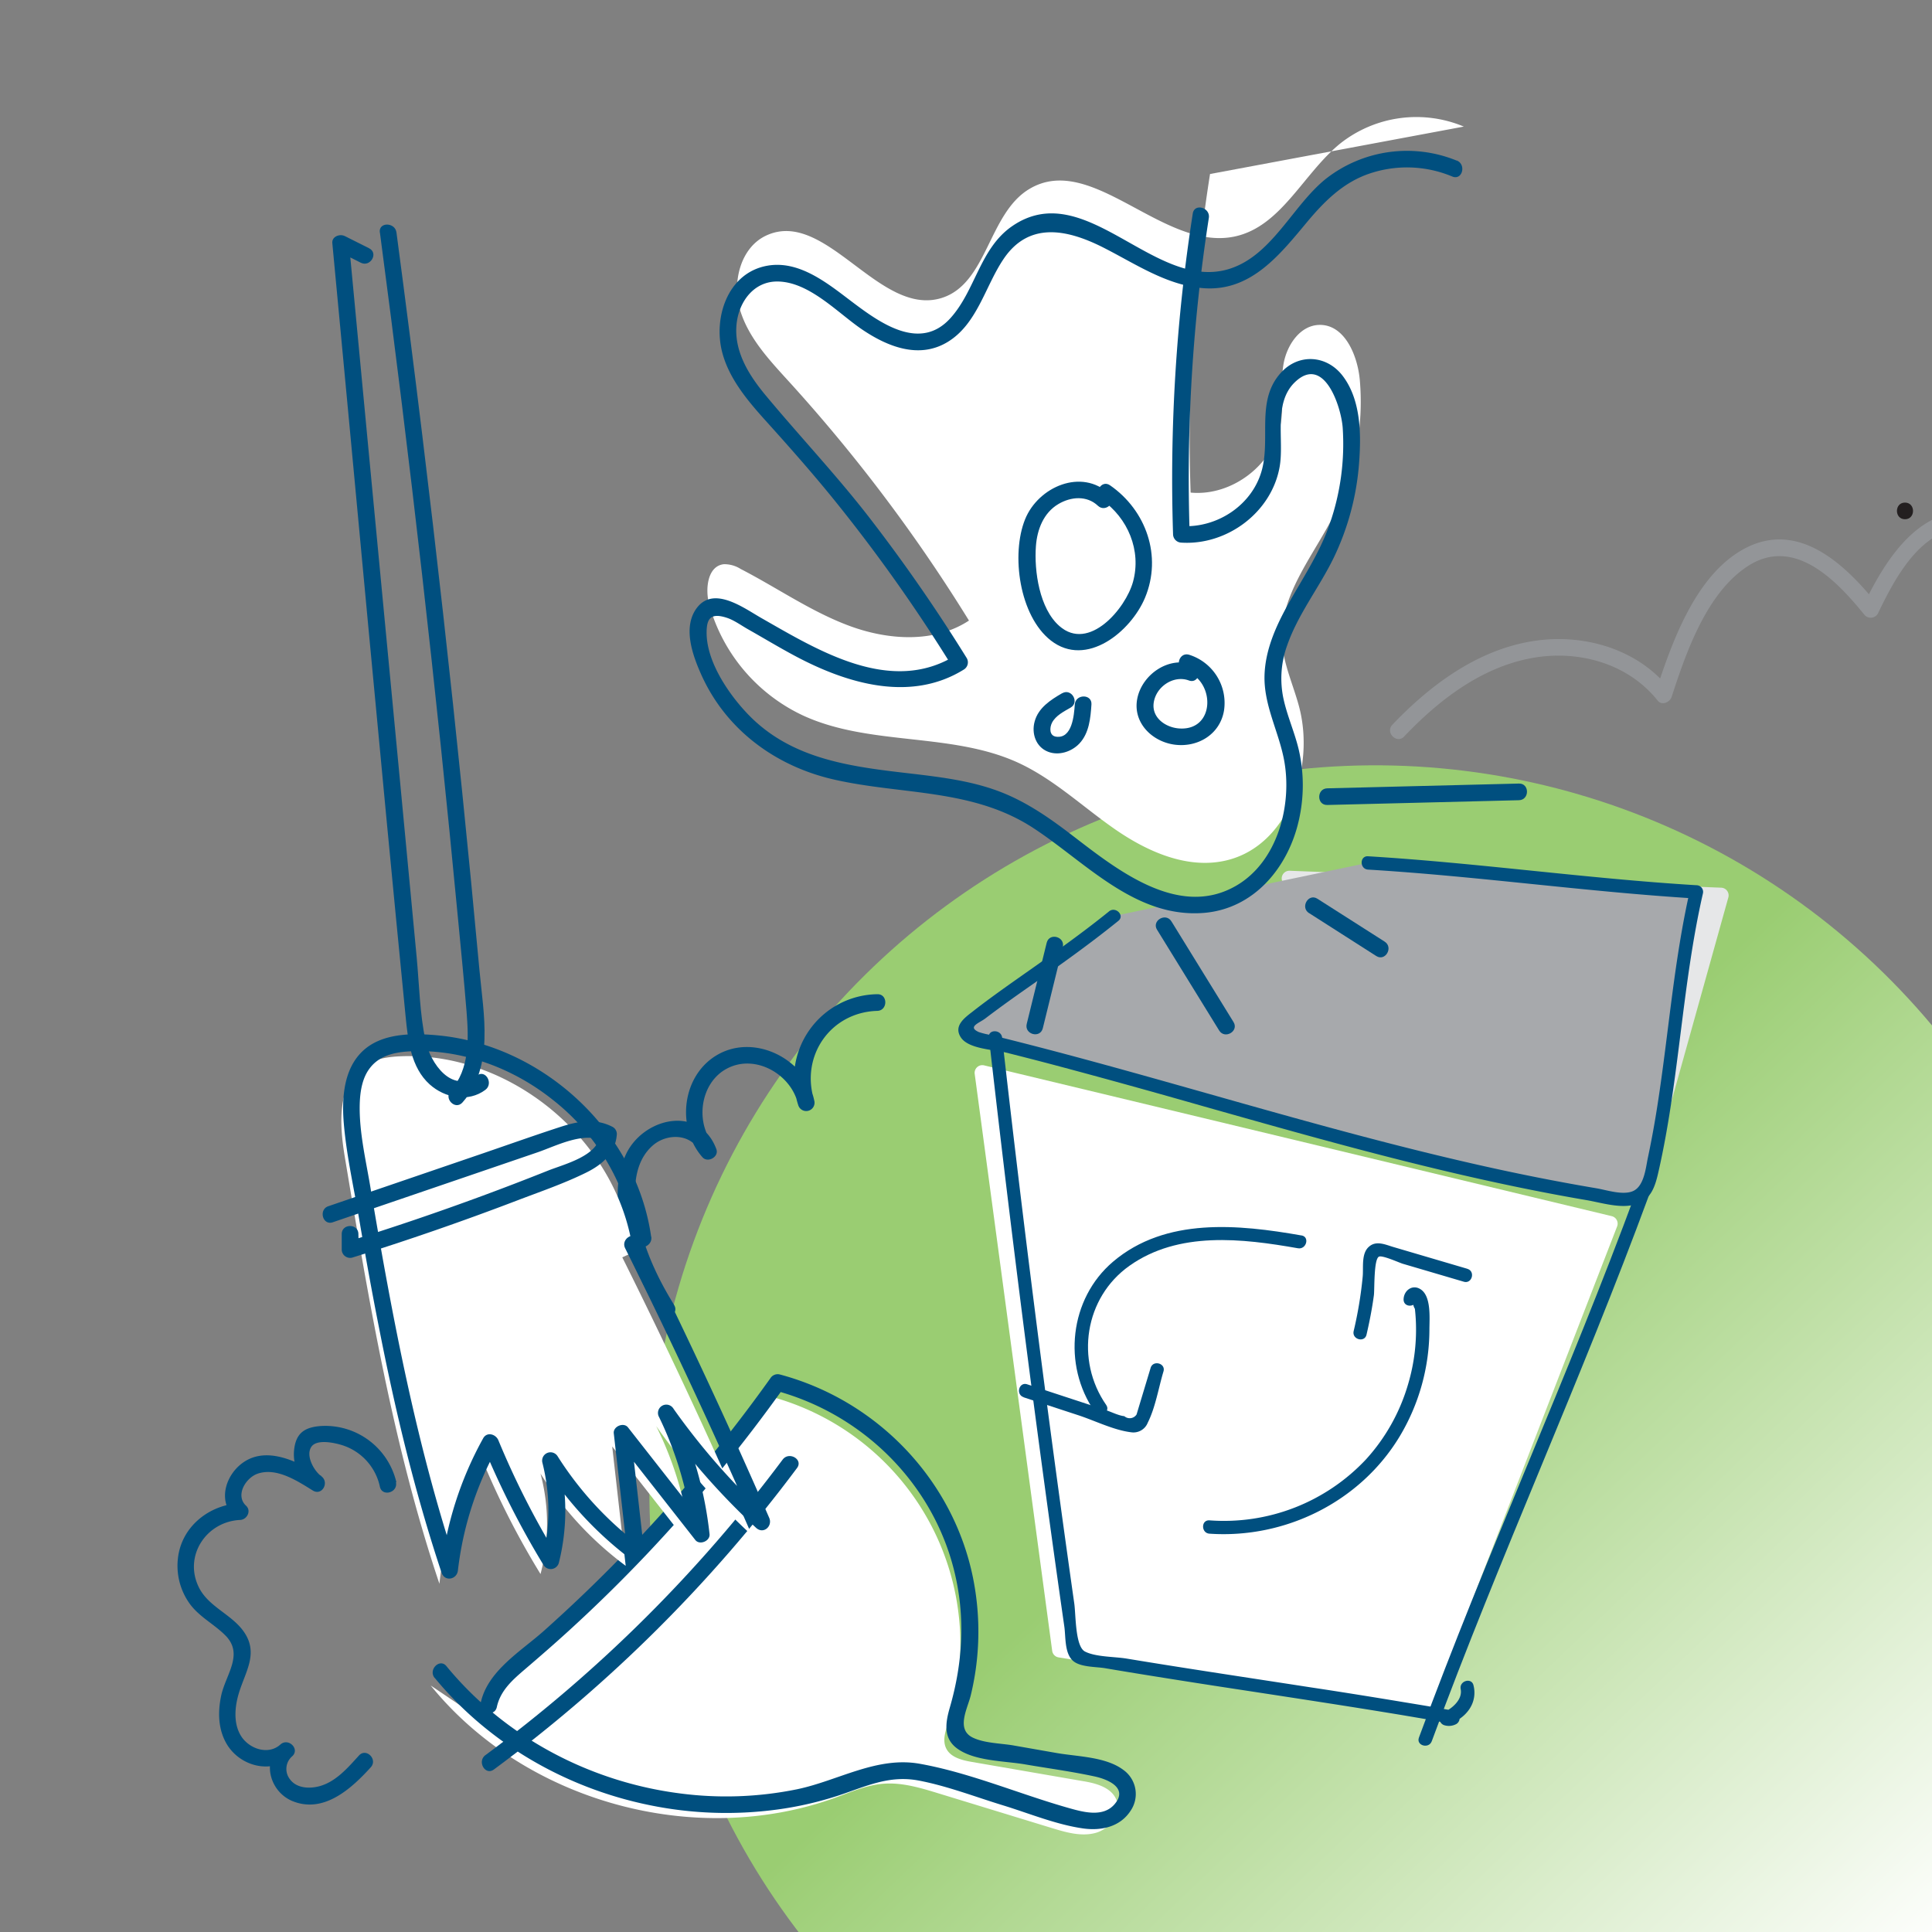 <?xml version="1.0" encoding="UTF-8"?>
<svg xmlns="http://www.w3.org/2000/svg" xmlns:xlink="http://www.w3.org/1999/xlink" viewBox="0 0 580 580">
  <rect x="0" y="0" width="580" height="580" fill="#808080" stroke="none"/>
  <defs>
    <style>.cls-1{fill:none;}.cls-2{isolation:isolate;}.cls-3{clip-path:url(#clip-path);}.cls-4{fill:#231f20;}.cls-5{fill:#feeb8d;}.cls-10,.cls-11,.cls-6{mix-blend-mode:multiply;}.cls-6{fill:url(#linear-gradient);}.cls-7{fill:#939598;}.cls-8{fill:#004f7f;}.cls-9{fill:#fff;}.cls-10{fill:#e6e7e8;}.cls-12{fill:#a7a9ac;}</style>
    <clipPath id="clip-path">
      <rect class="cls-1" y="1" width="580" height="580"/>
    </clipPath>
    <linearGradient id="linear-gradient" x1="489.67" y1="421.63" x2="925.5" y2="421.63" gradientTransform="translate(-8.77 1155.31) rotate(-90)" gradientUnits="userSpaceOnUse">
      <stop offset="0" stop-color="#fff"/>
      <stop offset="0.6" stop-color="#9acd72"/>
    </linearGradient>
  </defs>
  <title>iiLAB -U1-concepts-03-HIJACKED ACCOUNT</title>
  <g class="cls-2">
    <g id="Layer_3" data-name="Layer 3">
      <g class="cls-3">
        <path class="cls-4" d="M571.89,155.88c3.22,0,3.22-5,0-5s-3.22,5,0,5h0Z"/>
        <circle class="cls-6" cx="412.87" cy="447.72" r="217.92" transform="translate(-194.94 409.13) rotate(-43.69)"/>
        <path class="cls-7" d="M421.54,221.1c10.46-11,23.29-20.88,38.58-23.59,13.8-2.45,28.64,1.65,37.53,12.82,1.25,1.57,3.65.5,4.18-1.1,4.32-13.27,10.42-31.05,22.71-39.17,14.09-9.31,26.94,4.33,35.29,14.65a2.51,2.51,0,0,0,3.93-.51c5.68-11.85,14.68-28.86,30.66-25.08,3.13,0.74,4.46-4.08,1.33-4.82-18.53-4.38-29.49,13.18-36.31,27.38l3.93-.51c-9.36-11.57-23.05-24.74-39-16.81C509.14,172,501.9,192.86,497,207.9l4.18-1.1c-9.34-11.73-25-16.43-39.55-14.54-17.27,2.24-31.91,13-43.63,25.31-2.22,2.33,1.31,5.87,3.54,3.54h0Z"/>
        <path class="cls-8" d="M202.37,391.73c-6-9.63-11.06-21.13-11.66-32.63-0.29-5.61.95-11.6,5.43-15.37,4.31-3.62,11.85-3.45,14.09,2.53l4.18-2.43c-5.85-6.66-4.28-18.72,3.76-23,8.62-4.64,19.59,1.81,21.45,10.88l4.82-1.33c-4.23-13.3,4.85-26.5,18.92-26.91,3.21-.09,3.22-5.1,0-5a25.36,25.36,0,0,0-23.74,33.24,2.5,2.5,0,0,0,4.82-1.33c-2.51-12.23-17.54-20.11-28.8-13.87-10.92,6.05-12.74,21.83-4.77,30.89,1.6,1.82,5.05-.1,4.18-2.43-5-13.4-21.89-9.5-27.12,1.53-7,14.83,2.18,35.11,10.12,47.79,1.7,2.72,6,.22,4.32-2.52h0Z"/>
        <path class="cls-8" d="M119,445A21.94,21.94,0,0,0,96.5,428.09c-5,.32-7.72,2.08-8.22,7.34a13.06,13.06,0,0,0,5.68,12l2.52-4.32c-6.9-4.26-16.93-9.59-24.35-3.39-4.7,3.93-6.6,11.28-1.74,15.81l1.77-4.27c-9.29.43-17.64,6.95-18.74,16.5a19.54,19.54,0,0,0,3.52,13.67c2.9,4,7.39,6.15,10.79,9.61,5.49,5.59.06,11.67-1.31,17.91-1,4.67-1,9.65,1.3,14,3.8,7.26,13.78,10,20,4.3,2.4-2.17-1.14-5.67-3.54-3.54-5.75,5.11-3.09,14.26,3.65,17,9.4,3.81,17.67-3.76,23.48-10.16,2.16-2.38-1.37-5.92-3.54-3.54-3.34,3.67-6.94,7.91-11.94,9.24-3,.79-6.86.61-8.84-2.17a5,5,0,0,1,.72-6.82l-3.54-3.54c-3.67,3.31-9.44,1.27-11.83-2.6s-1.83-9-.55-13.09c2-6.4,5.85-11.77,1.43-18.15-3.68-5.3-10.65-7.47-13.55-13.41-4.59-9.39,2.28-19.71,12.43-20.17,2.06-.1,3.43-2.72,1.77-4.27-3.35-3.12-.07-8.47,3.59-9.66,5.67-1.85,11.83,2.23,16.44,5.09,2.79,1.72,5.08-2.47,2.52-4.32-2.11-1.52-4.77-6.15-2.93-8.82,1.53-2.22,6.3-1.3,8.55-.67a16.73,16.73,0,0,1,12,12.65c0.67,3.15,5.49,1.81,4.82-1.33h0Z"/>
        <path class="cls-9" d="M129.3,506c28.24,34.86,79.41,49,121.55,33.65,4.66-1.7,9.29-3.74,14.23-4.15,5.62-.47,11.17,1.2,16.56,2.85l34.23,10.47c4.23,1.29,8.73,2.59,13,1.44s7.9-5.81,6.28-9.92c-1.48-3.76-6.11-5-10.09-5.64l-33.26-5.75c-3-.52-6.43-1.35-7.76-4.09-1.14-2.35-.23-5.12.57-7.6A77.06,77.06,0,0,0,230.42,419a456.65,456.65,0,0,1-77.28,84.11c-4.1,3.47-8.55,7.35-9.34,12.66"/>
        <path class="cls-8" d="M148.27,531.21a437.07,437.07,0,0,0,91-90.5c1.93-2.58-2.41-5.08-4.32-2.52a429.12,429.12,0,0,1-89.22,88.71c-2.56,1.89-.07,6.23,2.52,4.32h0Z"/>
        <path class="cls-8" d="M130.53,503.74c16.23,19.73,39.42,33.06,64.39,38.16a114.24,114.24,0,0,0,38.3,1.35A103.23,103.23,0,0,0,251.79,539c8.18-2.72,15.13-6.15,24-4.47,8.55,1.62,17,4.9,25.31,7.44,7.78,2.38,15.86,5.75,23.93,6.92,5.44,0.79,11.16-.36,14.35-5.24a8.89,8.89,0,0,0-2.1-12.28c-5.35-4.05-13.95-4-20.29-5.14L304.28,524c-3.74-.65-8.91-0.67-12.36-2.42-4.92-2.5-1.49-8.63-.53-12.48a80.19,80.19,0,0,0,1.84-10.41,81.42,81.42,0,0,0-.59-22.07c-5-30.89-28.49-56-58.55-64a2.59,2.59,0,0,0-2.82,1.15A458,458,0,0,1,187,466.85q-11.53,11.88-23.9,22.9c-6.77,6-16.72,11.91-18.77,21.39-0.68,3.14,4.14,4.48,4.82,1.33,1.1-5.1,4.91-8.31,8.7-11.56,4.31-3.69,8.58-7.4,12.77-11.22q12.23-11.15,23.63-23.18a467.25,467.25,0,0,0,41.27-50.22l-2.82,1.15c26.17,7,47.18,27.65,53.74,54.06,3.41,13.72,2.63,27.57-1.28,41.06-1.3,4.48-2.11,9.21,2.17,12.34,5.27,3.86,14.27,3.72,20.46,4.79,7,1.2,14,2.13,20.91,3.63,3.81,0.83,10.12,3.4,5.89,8.33-3.39,3.95-9.22,2.4-13.49,1.2-14.9-4.19-29.7-10.61-44.95-13.35-12.94-2.32-24.5,5.07-36.87,7.65a106.36,106.36,0,0,1-35.18,1.24c-27.15-3.49-52.65-17-70.07-38.19-2-2.49-5.56,1.07-3.54,3.54h0Z"/>
        <path class="cls-9" d="M190.07,375.94c-4.26-33-36.17-60.07-69.45-58.85-3.88.14-7.9,0.67-11.15,2.79-8.26,5.39-7.6,17.48-6,27.2,7.21,43.28,14.47,86.78,28.45,128.38A99.15,99.15,0,0,1,144.27,437a242.56,242.56,0,0,0,18,35.54,58.89,58.89,0,0,0,0-30.15,101.09,101.09,0,0,0,25.57,27.68l-4.05-35.83,23.74,30.27A106.41,106.41,0,0,0,197,428.13a201.18,201.18,0,0,0,28.74,32.79q-18.37-42.23-38.93-83.46"/>
        <path class="cls-8" d="M110.84,74.55l-7.31-3.67c-1.53-.77-4,0.13-3.76,2.16,7.33,77.37,14.38,154.77,22,232.12,0.7,7.12,1.57,15.3,7.23,20.39,4.56,4.1,11.59,5.45,16.7,1.64,2.55-1.9.06-6.24-2.52-4.32-7.56,5.64-14-3.77-15.41-10.35-1.77-8.17-1.9-16.9-2.69-25.22l-4.88-51.58L110.3,131.56,104.76,73,101,75.2l7.31,3.67c2.87,1.44,5.4-2.87,2.52-4.32h0Z"/>
        <path class="cls-8" d="M99.91,366.93l41-14,20.48-7c5.79-2,14.06-6.41,20.05-3.28l-1.24-2.16c-0.44,6.53-10.85,9-15.69,10.94q-9.87,3.94-19.84,7.62-19.94,7.36-40.24,13.67l3.16,2.41,0-4.65c0-3.22-5-3.22-5,0l0,4.65a2.52,2.52,0,0,0,3.16,2.41q24.9-7.76,49.29-17.07c7-2.68,14.28-5.15,21-8.48,4.83-2.39,8.77-5.88,9.14-11.51a2.45,2.45,0,0,0-1.24-2.16c-5.16-2.7-10.4-1.74-15.74,0-7.72,2.51-15.38,5.24-23.06,7.87L98.58,362.11c-3,1-1.73,5.87,1.33,4.82h0Z"/>
        <path class="cls-8" d="M195.48,371.27C191,339.62,163,313.72,131.32,310.81c-7.54-.69-16.86-0.74-22.65,4.93-5.35,5.25-6,13.38-5.54,20.45,0.71,9.78,2.94,19.55,4.59,29.2,1.88,11,3.83,21.95,6,32.88,4.88,25,10.79,49.71,18.84,73.85,0.93,2.8,4.6,2.09,4.91-.66a99.56,99.56,0,0,1,12-37.15l-4.57-.6a257.67,257.67,0,0,0,18.28,36.14,2.53,2.53,0,0,0,4.57-.6,64.31,64.31,0,0,0,0-31.48l-4.57,1.93a108.25,108.25,0,0,0,26.47,28.58,2.51,2.51,0,0,0,3.76-2.16l-4.05-35.83L185,432.05l23.74,30.27c1.29,1.65,4.5.31,4.27-1.77a114.47,114.47,0,0,0-10.83-37.69l-4.32,2.52A212.07,212.07,0,0,0,227,458.68c2.2,2,5-.5,3.93-3q-18.4-42.22-38.93-83.46c-1.43-2.88-5.75-.35-4.32,2.52q20.53,41.23,38.93,83.46l3.93-3a205.93,205.93,0,0,1-28.35-32.28,2.5,2.5,0,0,0-4.32,2.52A107.28,107.28,0,0,1,208,460.56l4.27-1.77-23.74-30.27c-1.29-1.65-4.5-.31-4.27,1.77l4.05,35.83,3.76-2.16a101.53,101.53,0,0,1-24.67-26.78,2.51,2.51,0,0,0-4.57,1.93,58.58,58.58,0,0,1,0,28.82l4.57-.6a249.64,249.64,0,0,1-17.78-34.94c-0.76-1.85-3.43-2.66-4.57-.6a105.93,105.93,0,0,0-12.66,39.67l4.91-.66c-12.29-36.86-19.47-75.08-25.93-113.32C110,348.9,107.74,340,108,331.28c0.12-3.6.73-7.62,3-10.58,3.31-4.41,8.92-5.07,14.06-5.14,14.76-.2,29.32,5.4,40.81,14.55a66.48,66.48,0,0,1,24.83,42.5c0.45,3.17,5.27,1.82,4.82-1.33h0Z"/>
        <path class="cls-8" d="M114.05,69.79q13.63,102.63,23.42,205.72c0.89,9.38,1.84,18.75,2.59,28.14,0.65,8.14,1,17.29-4.77,23.78-2.13,2.4,1.39,5.95,3.54,3.54,9.6-10.79,6.32-26.6,5.11-39.68q-2.45-26.64-5.16-53.25-5.47-53.72-12-107.32-3.71-30.49-7.76-60.93c-0.42-3.14-5.42-3.18-5,0h0Z"/>
        <path class="cls-10" d="M387.26,261.41l129.47,5.08a2.31,2.31,0,0,1,2.13,2.93l-25,89.61a2.31,2.31,0,0,1-3,1.57L466,352.32a2.31,2.31,0,0,1-1-.63l-79.61-86.41A2.31,2.31,0,0,1,387.26,261.41Z"/>
        <g class="cls-11">
          <path class="cls-12" d="M334.33,275c-17.32,14.09-27.41,19.36-43.74,32.25a2.31,2.31,0,0,0,.9,4.06c65.23,15.52,128.12,38.37,194.64,48.5,2.45,0.37,5.21,0,7-1.68,1.46-1.34,2-3.4,2.43-5.33,7.24-31.26,6.46-53.82,13.69-85.08h0c-49.52-3-49.06-5.72-98.57-8.69"/>
        </g>
        <path class="cls-8" d="M411.3,502.87l0.18,0.08Z"/>
        <path class="cls-8" d="M411.54,501.33h0l0,0Z"/>
        <path class="cls-8" d="M411.47,501.35l-0.24.07A0.57,0.57,0,0,0,411.47,501.35Z"/>
        <path class="cls-8" d="M412.76,503.64a1.54,1.54,0,0,0,.23.2Z"/>
        <path class="cls-8" d="M413.83,503.73l0.13,0Z"/>
        <path class="cls-8" d="M410.57,502.7l0-.09Z"/>
        <path class="cls-8" d="M410.62,503.1s0,0,0,0v0.05C410.63,503.22,410.63,503.14,410.62,503.1Z"/>
        <path class="cls-8" d="M410.71,503.41v0S410.72,503.43,410.71,503.41Z"/>
        <path class="cls-8" d="M409.58,506.24l-0.07.24A2.25,2.25,0,0,0,409.58,506.24Z"/>
        <path class="cls-8" d="M410.49,502.41l0.06,0.21Z"/>
        <path class="cls-8" d="M411.19,502.84l0.11,0Z"/>
        <path class="cls-8" d="M412.64,503.77h0S412.64,503.75,412.64,503.77Z"/>
        <path class="cls-8" d="M411.11,500.62l-0.11,0C411,500.68,411,500.66,411.11,500.62Z"/>
        <path class="cls-8" d="M410.92,503.14a6.52,6.52,0,0,1,.32.68c0-.16-0.09-0.27.11,0.06a3.79,3.79,0,0,0,.19.55l-0.06-.24c0.18,0.25.37,0.7,0.38,0.64-0.38-.76.36,0.17,0.37,0l0,0.08,0.34,0.24,0,0-0.09-.13c0.29,0.3.58,0.45,0.62,0.29-0.28-.37.19-0.41-0.09-0.72,0.06,0.11,0,.16-0.1.12l-0.42-.4c0.07-.06.4,0.35,0.2,0.05-0.6-.51-0.08.09-0.19,0.09a2.4,2.4,0,0,1-.24-0.36c-0.09.08-.35-0.09,0.1,0.57a1.86,1.86,0,0,1-.36-0.45c0.23,0.41-.32-0.31-0.11.05a4.22,4.22,0,0,1-.37-0.73c0.46,0.38.13-.1,0.08-0.2,0.43,0.32.73,0.68,1,.84s-0.14-.28-0.36-0.49a2.39,2.39,0,0,0,.85.38l0.24,0.28c0.7,0.31-.2-0.25,0-0.23-0.18-.08-0.35-0.17-0.37-0.1a0.82,0.82,0,0,1-.33-0.28h0c-0.3-.21-0.65-0.41-0.46-0.37a0.88,0.88,0,0,0,.53.18l0.08,0.06a1.23,1.23,0,0,1-.09-0.21l0.1,0a2.6,2.6,0,0,1-.55-0.31,2.39,2.39,0,0,0,.7.24c0.32,0.11.32,0.22,0.18,0.25a0.91,0.91,0,0,1,.66.25c0.41,0.12-.13-0.17.07-0.16-0.13,0-.26-0.1-0.39-0.14,0.55,0.18.11-.2-0.28-0.29l0.28,0.18c-0.45-.13-0.71-0.3-1-0.34,0.72,0.14-.3-0.24.3-0.16l-0.37,0c0.23-.12-0.59-0.28-0.77-0.32,0.24,0,1,0,.75.09a5.54,5.54,0,0,1,1.2-.09c0.29-.16-0.75,0-1-0.07l0.15,0.07c-0.47,0-.43-0.08-0.34-0.16s0.21-.18-0.08-0.19a0.24,0.24,0,0,1,.23,0c0.46-.16-0.1,0-0.29,0a1.19,1.19,0,0,1,.82-0.32,1.32,1.32,0,0,0-.53.09l0.12,0L412,502a4.25,4.25,0,0,1,1-.43,9.48,9.48,0,0,0-1.52.25,2.16,2.16,0,0,1,.65-0.17l-0.09-.08a8.74,8.74,0,0,0,1.07-.2,1.88,1.88,0,0,1-.76,0l-0.06,0c-0.51.11-.2-0.11-0.32-0.14a0.87,0.87,0,0,1,.49,0c0.22-.15-0.09-0.27-0.74-0.09a1.2,1.2,0,0,1,.59-0.3c0-.19-0.92.29-0.78,0.1l0.48-.19c0.62-.42-0.72,0-0.16-0.39l-0.57.26c0.23-.14.31-0.24,0.53-0.36l0.22,0c0.45-.28-0.48.15-0.18-0.07-0.17.08-.53,0.32-0.72,0.41,0.45,0.1-.28.69,0.4,0.71a1.32,1.32,0,0,1,.26-0.11,0.4,0.4,0,0,1-.28.18h0a1.88,1.88,0,0,1-.53.36c0.41-.11-0.13.19,0.56-0.06l-0.43.18c0.26-.06.6-0.18,0.74-0.19a1,1,0,0,1-.51.16,0.28,0.28,0,0,0-.1.3,0.66,0.66,0,0,0,.28.27l-0.35,0c-0.14.11,0.6,0-.25,0.13a1.53,1.53,0,0,0,.66,0c-0.86.1-.38,0.07-0.26,0.14a0.84,0.84,0,0,1,.57.15c-0.59-.1-0.61-0.15-1-0.19,0.47,0.07.3,0.09,0.2,0.06s-0.11,0,.62.25l-0.17-.06a2.38,2.38,0,0,1-.31-0.1,2.94,2.94,0,0,1,.45.2,6.63,6.63,0,0,1-.63-0.27,8.19,8.19,0,0,1,.92.63,3.71,3.71,0,0,1-.54-0.34c0.35,0.34-.11,0,0.08.24a1.61,1.61,0,0,1-.27-0.3c-0.34-.27-0.31-0.25-0.25-0.17s0.13,0.19,0,0l0.34,0.44a2,2,0,0,1-.41-0.49c-0.22-.26,0,0-0.05,0l-0.07-.13h0l0.34,0.71C410.88,503.14,410.79,503,410.92,503.14Z"/>
        <path class="cls-8" d="M411,503.44l0,0.06h0Z"/>
        <path class="cls-8" d="M413.58,504.21l-0.23-.07A0.79,0.79,0,0,0,413.58,504.21Z"/>
        <path class="cls-8" d="M410.22,504.55c-0.08.85,0.1-.13,0.13,0.11a3.46,3.46,0,0,0-.1.87c0.15-1.09.1,0.23,0.31,0,0,0.36-.08.42-0.1,0.82a1.62,1.62,0,0,0,.26-1.05,0.55,0.55,0,0,0,.39.05,11.15,11.15,0,0,0,.1,1.15,7.58,7.58,0,0,0-.12-2.5c0.25,0.63.29,0.69,0.49,1.27,0.36,0.34-.18-0.6.05-0.48l-0.12-.08a6.07,6.07,0,0,0-.47-1.2l-0.05.12a1.67,1.67,0,0,1-.14-0.49c-0.23-.51-0.19-0.36-0.36-0.76a1.81,1.81,0,0,1,.14.38l-0.09-.23c-0.09-.25.11,0.36,0.08,0.35l0-.16a5.09,5.09,0,0,1,.15.71v0A10.6,10.6,0,0,0,411,505s-0.22-.14-0.22-0.15c-0.05-.65-0.17-1.64-0.16-1.72l0-.27a3.92,3.92,0,0,0,.1,1.07c0.07,0.78,0,.8-0.08.7s-0.13-.3-0.21,0c0-.43.08-0.59,0.09-0.89,0-.05,0-0.06,0,0.3,0.09-.24-0.06-1.35,0-1.2a6.78,6.78,0,0,0,.08.74l0-.59-0.07-.59a2.6,2.6,0,0,1,0,.36c0,0.41-.1.41-0.11,0.35a0.65,0.65,0,0,1,0-.23,0.4,0.4,0,0,1-.15.14,0.22,0.22,0,0,0-.07,0,0.13,0.13,0,0,1,0,.08c0,0.11-.14-0.1-0.12-0.07-0.23-.09-0.22-0.17-1.3.29a0.91,0.91,0,0,1-.43.34c0.4-.18.64-0.22,0.65-0.12-0.38.2-.22,0-0.3,0.08l0,0a0.83,0.83,0,0,1-.36.12c-0.54.37-.31,0.54,0.46,0.19a1.6,1.6,0,0,1-1,.38,1.24,1.24,0,0,0,.22.72,4.1,4.1,0,0,0,.48.47,6.59,6.59,0,0,1,.64-0.77L409,505a5.31,5.31,0,0,0,.41-0.7c-0.15.59,0.66-.79,0.8-1.08l-0.16.36a0.44,0.44,0,0,0,.18-0.24,4.63,4.63,0,0,1-.41,1l0.09-.14a7.42,7.42,0,0,1-.57,1.17c0.4-.53.21,0.33,0.55-0.08a1.13,1.13,0,0,1-.5.71c0.08,0.07.31-.19,0.22,0.2l0.14-.53a2,2,0,0,1-.16.84,1,1,0,0,0,.38-0.9A4.22,4.22,0,0,1,410.22,504.55Z"/>
        <path class="cls-8" d="M412.35,504.06c-0.05,0-.05,0,0,0.08A0.07,0.07,0,0,0,412.35,504.06Z"/>
        <path class="cls-8" d="M412.62,505.2l0.11,0.17A0.67,0.67,0,0,0,412.62,505.2Z"/>
        <path class="cls-8" d="M413,505.85a2.85,2.85,0,0,1-.29-0.49A0.6,0.6,0,0,0,413,505.85Z"/>
        <path class="cls-8" d="M411.53,496.57a2.17,2.17,0,0,0-.36.28l0.21-.06Z"/>
        <path class="cls-8" d="M411.26,497.15l-0.08.22,0.58-.46C411.68,496.83,411.35,497.22,411.26,497.15Z"/>
        <path class="cls-8" d="M411.16,497.64l-0.15.11A0.58,0.58,0,0,0,411.16,497.64Z"/>
        <path class="cls-8" d="M411.39,497.43l0.42-.34-0.38.17,0,0.11a3,3,0,0,0-.23.27l0.32-.23S411.35,497.48,411.39,497.43Z"/>
        <path class="cls-8" d="M411.49,497.49l0.11-.11Z"/>
        <path class="cls-8" d="M410.89,498.33a5.57,5.57,0,0,1,.56-0.44c0.09-.21-0.51.31-0.37,0.08a0.72,0.72,0,0,0,.41-0.49,2.82,2.82,0,0,0-.63.79l0.26-.21A0.89,0.89,0,0,1,410.89,498.33Z"/>
        <path class="cls-8" d="M411.84,498.2l-0.44.24a3.26,3.26,0,0,1,.52-0.57,2.77,2.77,0,0,0-.39.2c0.18-.19.32-0.34,0-0.14a3.55,3.55,0,0,0-.31.62c-0.09.07-.09,0-0.08,0l-0.16.24A3.8,3.8,0,0,0,411.84,498.2Z"/>
        <path class="cls-8" d="M411.62,498.55a1.48,1.48,0,0,0-.72.43l0.42-.11S411.21,498.83,411.62,498.55Z"/>
        <path class="cls-8" d="M411.69,498.65c-0.19.18-.64,0.55-0.18,0.29C411.4,498.92,412,498.52,411.69,498.65Z"/>
        <path class="cls-8" d="M411.61,499.39l0.2-.31c0.54-.38.22,0,0.49-0.16,0-.19-0.12,0-0.52.1a1.29,1.29,0,0,0-.48.15C411.86,499,410.5,499.92,411.61,499.39Z"/>
        <polygon class="cls-8" points="412 498.77 411.76 498.9 411.98 498.85 412 498.77"/>
        <path class="cls-8" d="M411.15,500.06c-0.65.45,0.47-.07,0.21,0.18l-0.19.07,0.11,0-0.16.08a5.53,5.53,0,0,1,1-.35c0.41-.3-0.54.22-0.09-0.09l0.66-.27a5.19,5.19,0,0,0-.74.27,0.56,0.56,0,0,1,.33-0.22,1.71,1.71,0,0,1-.78.23c0.33-.25.59-0.28,0.39-0.29-0.63.41,0-.15-0.38,0a2.42,2.42,0,0,1,.69-0.55,5.28,5.28,0,0,1-1.13.54l0.48-.14-0.56.39c0.31-.1.29,0,0.25,0.07h0Z"/>
        <path class="cls-8" d="M412.66,499.71l0.12,0S412.73,499.68,412.66,499.71Z"/>
        <polygon class="cls-8" points="412.31 499.07 412.45 499.03 412.6 498.91 412.31 499.07"/>
        <path class="cls-8" d="M413.12,499.56a0.4,0.4,0,0,0-.2.09l0.3-.11Z"/>
        <polygon class="cls-8" points="412.77 499.83 412.44 500.05 412.74 499.94 412.77 499.83"/>
        <path class="cls-8" d="M413.08,501.84c0.22-.11-0.24,0-0.56.07A1.62,1.62,0,0,0,413.08,501.84Z"/>
        <path class="cls-8" d="M413.73,503.27c0.31,0-.13-0.21-0.11-0.29C413.38,503,413.52,503.14,413.73,503.27Z"/>
        <path class="cls-8" d="M414.93,504.62c-0.12-.1-0.17-0.17-0.26-0.13l-0.35-.23L414,504C413.65,504.07,414.61,504.48,414.93,504.62Z"/>
        <path class="cls-8" d="M414.35,505.74l-0.12-.35-0.08.06c-0.22-.24-0.33-0.37-0.51-0.58A2,2,0,0,0,414.35,505.74Z"/>
        <path class="cls-8" d="M413.6,504.67a0.45,0.45,0,0,0,0,.07C413.7,504.79,413.8,504.85,413.6,504.67Z"/>
        <path class="cls-8" d="M413.58,504.8l0.06,0.07a0.73,0.73,0,0,1,0-.13C413.54,504.71,413.48,504.68,413.58,504.8Z"/>
        <path class="cls-8" d="M413.94,505.58s-0.15.3-.16,0.29l0.2,0C413.64,505.53,414.31,506,413.94,505.58Z"/>
        <path class="cls-8" d="M412.46,506.17l-0.25-.43c-0.16,0,0,1-.34.33a1.09,1.09,0,0,0,.31.64C412.11,506.25,412.3,506.13,412.46,506.17Z"/>
        <path class="cls-8" d="M411.64,505.72a1.34,1.34,0,0,0-.15-0.36c-0.06,0,0,.2,0,0.39C411.37,505.11,411.72,506.12,411.64,505.72Z"/>
        <path class="cls-8" d="M411,505.92s0.09-.08,0-0.19a3.22,3.22,0,0,0,0,1C411.16,507,411.13,506.17,411,505.92Z"/>
        <path class="cls-8" d="M410.47,502.56v0Z"/>
        <polygon class="cls-8" points="410 505.8 410.02 505.91 410.14 505.26 410 505.8"/>
        <path class="cls-8" d="M409.13,505.94l-0.27.34h0.19Z"/>
        <path class="cls-8" d="M409,505.77l-0.14,0,0,0.17C408.87,506.06,409,505.76,409,505.77Z"/>
        <path class="cls-8" d="M408.61,505.65s0,0,0,.1l0.25-.18Z"/>
        <path class="cls-8" d="M409.68,502.84l0.19-.1,0,0h0l0.07,0.15h0s-0.06,0,0,0l-0.29.14a0.12,0.12,0,0,0-.07.05h0l-0.05-.11h0Z"/>
        <path class="cls-9" d="M295.43,319.83L483.86,365.1a2.31,2.31,0,0,1,1.61,3.08L429.09,513.62a2.31,2.31,0,0,1-2.52,1.44l-108.78-17.5a2.31,2.31,0,0,1-1.92-2L292.61,322.38A2.31,2.31,0,0,1,295.43,319.83Z"/>
        <path class="cls-8" d="M440.51,380.9l-22.25-6.55c-2.33-.69-5.07-2-7.24-0.12-2.4,2-1.68,6.18-1.92,8.92a120.34,120.34,0,0,1-2.72,16.45c-0.58,2.51,3.28,3.58,3.86,1.07,0.91-3.91,1.67-7.83,2.21-11.81,0.23-1.69-.08-10.72,1.49-11.59,1-.54,6.09,1.79,7.15,2.11l18.35,5.4c2.48,0.73,3.54-3.14,1.07-3.86h0Z"/>
        <path class="cls-8" d="M363.1,460.42c22.73,1.56,45.24-9.56,57.08-29.18a62.58,62.58,0,0,0,8.94-32.12c0-3.22.6-9.7-2.45-11.93-2.47-1.81-5.18.09-5.3,2.8s3.89,2.57,4,0q-1.81.93-.61,2.92,0.17,1.55.26,3.1a57.38,57.38,0,0,1-2.28,19.47,57.3,57.3,0,0,1-12.69,22.67,58.45,58.45,0,0,1-46.95,18.27c-2.57-.18-2.56,3.83,0,4h0Z"/>
        <path class="cls-8" d="M307.3,419.48l16.41,5.38c5,1.64,10.59,4.46,15.8,5.11a4.62,4.62,0,0,0,5.06-2.88c2.31-4.6,3.23-10.44,4.71-15.36,0.75-2.47-3.12-3.53-3.86-1.07L342,422l-0.79,2.63a2.44,2.44,0,0,1-3.67.52c-1.78-.19-3.79-1.24-5.47-1.79l-23.7-7.78c-2.46-.81-3.51,3.06-1.07,3.86h0Z"/>
        <path class="cls-8" d="M390.7,370.89c-18.92-3.33-40.78-5.52-56.56,7.88-13.08,11.11-15.22,31.05-5.52,45,1.46,2.1,4.94.1,3.46-2-9.32-13.43-6.51-32.23,7-41.78,14.75-10.45,33.84-8.2,50.58-5.25,2.52,0.44,3.6-3.42,1.07-3.86h0Z"/>
        <path class="cls-8" d="M491.22,357.64c-20.33,55.22-44.93,108.77-65.25,164-0.89,2.42,3,3.47,3.86,1.07,20.33-55.22,44.93-108.77,65.25-164,0.89-2.42-3-3.47-3.86-1.07h0Z"/>
        <path class="cls-8" d="M296.88,311.5q7.25,64.05,15.85,127.94,2.24,16.64,4.57,33.26,1.1,7.82,2.22,15.64c0.45,3.14,0,8.28,2.83,10.44,2.22,1.7,6.54,1.59,9.24,2q7.25,1.23,14.52,2.39,14,2.25,28.09,4.38c10.58,1.62,21.17,3.24,31.75,4.91q7.38,1.17,14.76,2.39l7.85,1.33,3.05,0.53c1.39,0.24,3,1.41,2.67-.41l0.92-2.26a1,1,0,0,1-.52,0l1.47,1.93q-1.22,1.81,0,1.1a8.81,8.81,0,0,0,2.51-1.41,10.64,10.64,0,0,0,2.5-2.64,8.76,8.76,0,0,0,1.21-7c-0.5-2.53-4.36-1.46-3.86,1.07,0.54,2.75-1.87,5.09-3.83,6.29a8.17,8.17,0,0,0-1.54.75,2.39,2.39,0,0,0-1,1.87,2.07,2.07,0,0,0,1.47,1.93,4.66,4.66,0,0,0,3.6-.37,2.07,2.07,0,0,0,.92-2.26c-0.31-1.77-2.61-1.87-4-2.13-4.39-.82-8.8-1.52-13.2-2.25-9.18-1.52-18.37-3-27.56-4.38-18.41-2.85-36.83-5.59-55.21-8.63-3.54-.58-9.3-0.46-12.46-2.12-2.94-1.54-2.71-11-3.19-14.37q-2.22-15.64-4.36-31.3-4.51-33-8.65-66.05-4.55-36.26-8.65-72.57c-0.29-2.53-4.3-2.56-4,0h0Z"/>
        <path class="cls-8" d="M332.91,273.63c-9.15,7.4-18.78,14.07-28.39,20.84-4.24,3-8.43,6-12.53,9.21-2.51,1.94-5.82,4.36-3.5,7.81s10,3.63,13.51,4.5q10.11,2.53,20.17,5.25c12.8,3.44,25.55,7,38.3,10.64,25.47,7.21,50.95,14.45,76.73,20.45,12.92,3,25.91,5.71,39,7.94,4.54,0.77,10.35,2.68,14.93,1.26,4.74-1.47,5.84-5.71,6.82-10.06,6.21-27.44,7-55.74,13.26-83.18a2,2,0,0,0-1.93-2.54c-33-2-65.62-6.69-98.57-8.69-2.58-.16-2.57,3.85,0,4,33,2,65.62,6.69,98.57,8.69l-1.93-2.54c-4.83,21.21-6.39,42.83-9.72,64.29-0.83,5.38-1.8,10.75-2.93,16.08-0.64,3-1.1,8.7-4.64,10.07-3.09,1.2-7.79-.42-10.92-0.94-11.84-2-23.62-4.35-35.33-7-46.16-10.41-91.22-25-137.06-36.68q-4.59-1.17-9.2-2.3a24.3,24.3,0,0,1-3.69-.89c-3.55-1.58.12-2.71,1.92-4.08,4.31-3.28,8.72-6.43,13.16-9.53,9.12-6.37,18.15-12.79,26.81-19.79,2-1.62-.84-4.44-2.83-2.83h0Z"/>
        <path class="cls-9" d="M439.45,38a36.85,36.85,0,0,0-37,5c-11.18,9-17.74,25-31.79,28-21.53,4.58-43-25.64-61.77-14.19-12.16,7.41-12.5,28.15-26,32.58C264.16,95.5,248,62.53,230.13,70.66c-7.91,3.6-10.45,14.2-7.92,22.51s8.74,14.9,14.59,21.33a485.09,485.09,0,0,1,54.09,71.8c-10.34,6.8-24.12,5.92-35.73,1.65s-21.86-11.51-32.86-17.17a9.08,9.08,0,0,0-5-1.4c-4.9.53-5.67,7.42-4.38,12.17a52.22,52.22,0,0,0,28.14,33.24c20,9.22,44.25,5,64.33,14.06,10.86,4.93,19.64,13.39,29.45,20.17s21.85,12.05,33.44,9.25c18.49-4.47,26.63-28,21.66-46.33-1.75-6.48-4.7-12.73-5.07-19.43-0.75-13.68,9.12-25.27,15.36-37.47a75.69,75.69,0,0,0,8-40.88c-0.67-7.58-4.63-16.84-12.23-16.62-5.81.17-9.8,6.22-10.72,12s0.17,11.66-.76,17.4c-2,12.4-14.58,22.12-27.09,20.94a502.34,502.34,0,0,1,5.83-95.64"/>
        <path class="cls-8" d="M437.32,48.22a39.49,39.49,0,0,0-39.23,5.42c-10.16,8.11-16.4,23.55-29.64,27.26-22.25,6.23-42.84-28-64.6-13-9.7,6.68-11,19.35-18.58,27.67-8.76,9.63-20.17,2-28.36-4.12-7.5-5.57-16.38-13.45-26.5-11.69-11.9,2.07-16.36,15.53-13.58,26.09,2.12,8,7.76,14.61,13.2,20.64,6.68,7.41,13.28,14.87,19.59,22.6a487.08,487.08,0,0,1,36.32,51.11l0.9-3.42c-19.45,12-41.21-1.51-58.31-11.26-5.39-3.08-14.52-9.93-19.56-2.71-4,5.77-1,14,1.54,19.69,7.43,16.62,22.39,27.57,39.92,31.54,20.39,4.63,41.61,2.65,59.82,14.57,15.7,10.28,30.58,27.09,51.13,25.45,15.09-1.21,25.36-13.66,28.53-27.75a47.42,47.42,0,0,0,0-21.18c-1.21-5.18-3.44-10.07-4.58-15.27a29.15,29.15,0,0,1,1.11-16.18c3.29-9.42,9.68-17.4,14-26.34A79,79,0,0,0,408,139.07c0.66-8.69.6-19.1-5-26.34-4.73-6.09-13-6.69-18.31-1-7.66,8.23-3.29,19.37-5.8,29.13-2.75,10.69-13.45,17.74-24.24,17.07l2.5,2.5a508.74,508.74,0,0,1,5.75-95c0.49-3.15-4.33-4.5-4.82-1.33a515.73,515.73,0,0,0-5.92,96.3,2.56,2.56,0,0,0,2.5,2.5c13.7,0.86,27.09-9.07,29.5-22.78,1.41-8-2-19,4.54-25.35,8.79-8.49,13.95,7.36,14.39,13.69a73,73,0,0,1-3.88,28.76c-3,8.8-8.18,16.39-12.66,24.46-3.6,6.5-6.69,13.49-6.93,21-0.28,9,4.27,16.91,5.88,25.55,2.49,13.42-1.93,30.43-14.38,37.66-17.4,10.11-36.11-5.05-49.37-15.22-6.94-5.32-14.08-10.27-22.35-13.29-7.92-2.9-16.34-4-24.68-5-18.35-2.13-36.91-4-50.34-18.13-5.71-6-12.25-15.62-12.25-24.29,0-4.17,1.13-6.13,6.14-4.47,2.14,0.71,4.24,2.26,6.22,3.38,4.62,2.61,9.17,5.36,13.85,7.87,15.53,8.35,34.81,14.31,51,4.27a2.54,2.54,0,0,0,.9-3.42A497.54,497.54,0,0,0,261,155.41c-9.87-12.76-20.91-24.41-31.2-36.79-5.06-6.1-9.63-13.39-8.64-21.64,0.78-6.53,5.2-12.53,12.25-12.47C243,84.59,251.51,94,258.94,99s16.77,8.81,25.3,3.81c9.09-5.33,11.47-16.79,17-25,7.55-11.29,18.92-9,29.54-3.72,9.77,4.89,19.49,11.69,30.72,12.44,14.08,0.94,22.71-10.06,30.84-19.81,5.16-6.18,10.7-11.77,18.47-14.5A35.19,35.19,0,0,1,436,53c3,1.22,4.27-3.62,1.33-4.82h0Z"/>
        <path class="cls-8" d="M333.13,148.34c-8.41-7.94-21.46-2.18-25.39,7.55-4.27,10.58-1.73,29,7.74,36.4,10.7,8.32,24.06-2.74,28.27-12.86,5.18-12.44.37-26.21-10.51-33.74-2.65-1.84-5.15,2.5-2.52,4.32,7.87,5.45,12,15.27,9.42,24.65-2.19,8-13.21,21.1-22.1,13.28-6-5.24-7.61-16.52-7.05-24,0.37-5,2.3-10,6.74-12.62,3.76-2.23,8.54-2.63,11.87.51,2.34,2.21,5.88-1.32,3.54-3.54h0Z"/>
        <path class="cls-8" d="M318.84,208.12c-3.46,2-7.13,4.38-8.23,8.47-1,3.57.35,7.65,4,9.08,3.25,1.28,7.12,0,9.45-2.48,2.92-3.11,3.33-7.65,3.6-11.7,0.22-3.21-4.78-3.2-5,0s-0.77,10.33-5.6,9.67c-2.08-.28-2-2.7-1.24-4.2,1.11-2.14,3.57-3.37,5.57-4.52,2.79-1.6.28-5.92-2.52-4.32h0Z"/>
        <path class="cls-8" d="M358.15,199.53c-7.18-2.63-15.15,2.83-16.69,10s4.15,13,11,14c7,1,13.8-3,15-10.24a15.17,15.17,0,0,0-10.48-16.73c-3.1-.9-4.42,3.92-1.33,4.82,9.23,2.69,9.39,18-1.58,17.31-4.14-.26-8.44-3.24-7.7-7.85,0.77-4.79,6-8.23,10.54-6.56,3,1.11,4.33-3.72,1.33-4.82h0Z"/>
        <path class="cls-8" d="M398.48,241.66L456,240.23c3.21-.08,3.22-5.08,0-5l-57.55,1.43c-3.21.08-3.22,5.08,0,5h0Z"/>
        <path class="cls-8" d="M393,274.12L413.16,287c2.72,1.74,5.23-2.59,2.52-4.32L395.5,269.81c-2.72-1.74-5.23,2.59-2.52,4.32h0Z"/>
        <path class="cls-8" d="M347.36,279.12L366,309.36c1.69,2.73,6,.22,4.32-2.52L351.67,276.6c-1.69-2.73-6-.22-4.32,2.52h0Z"/>
        <path class="cls-8" d="M314.23,283l-6,24.39c-0.77,3.12,4,4.46,4.82,1.33l6-24.39c0.77-3.12-4-4.46-4.82-1.33h0Z"/>
      </g>
    </g>
  </g>
</svg>
